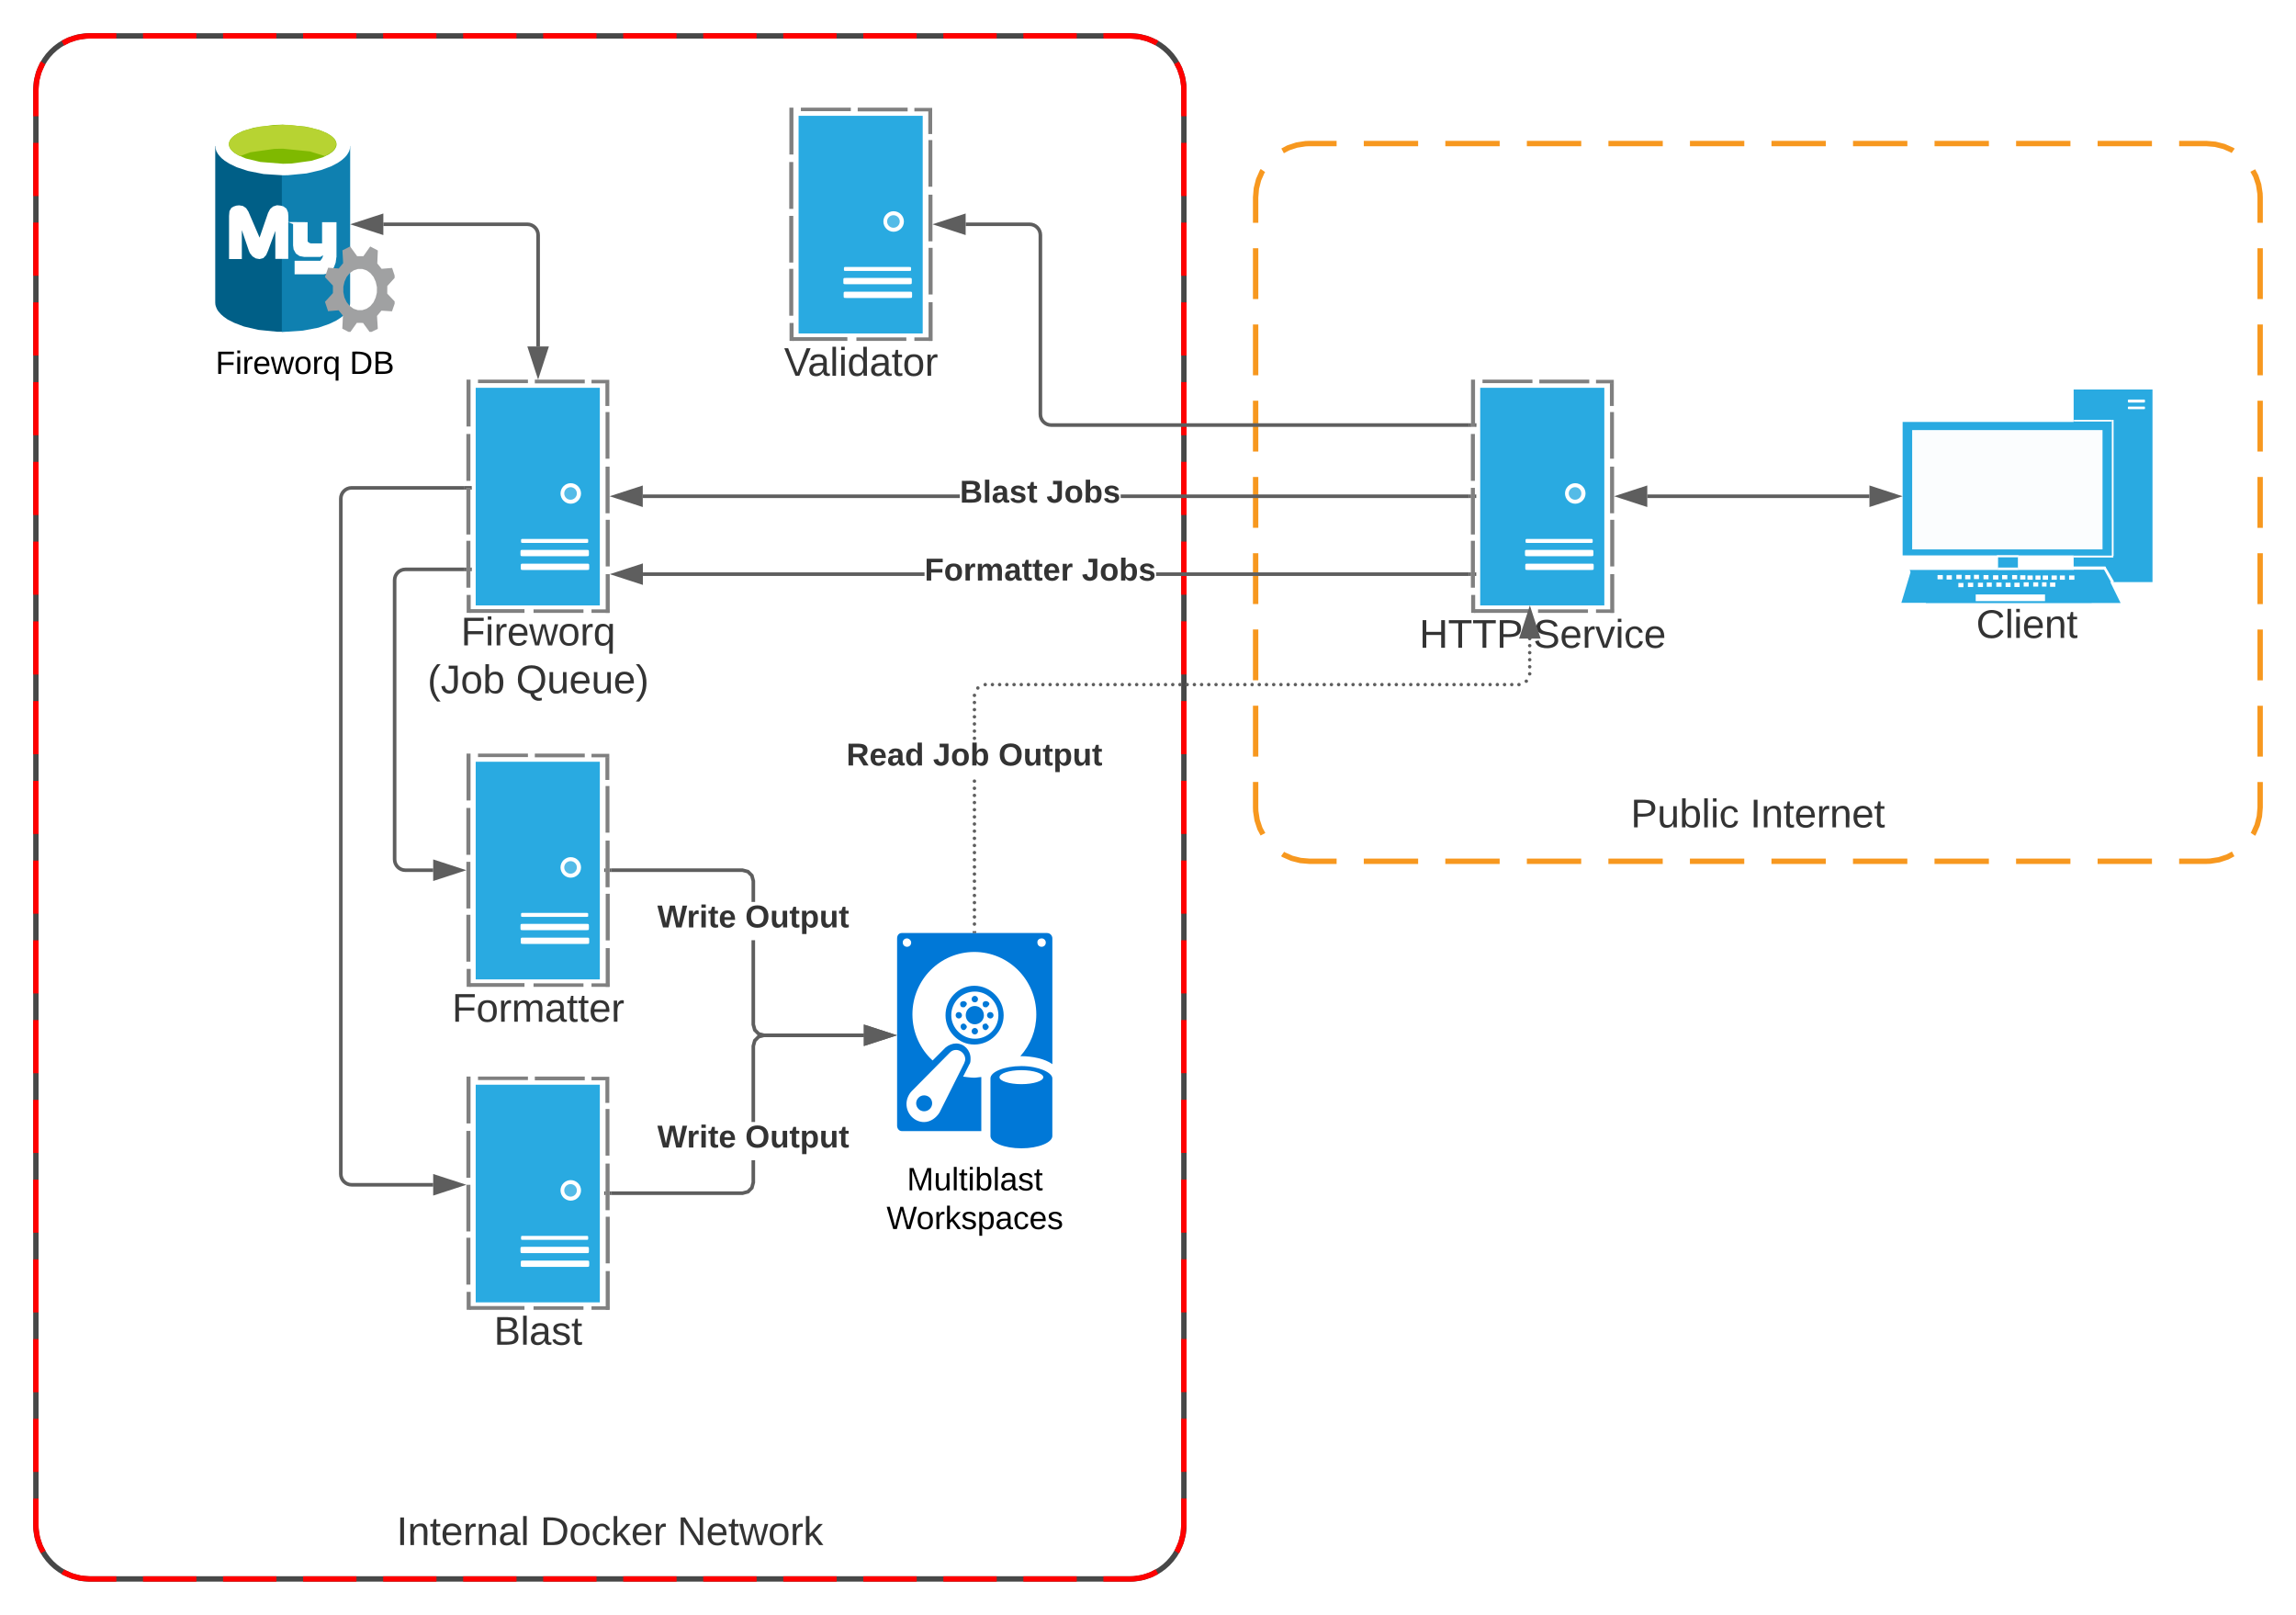<svg xmlns="http://www.w3.org/2000/svg" xmlns:xlink="http://www.w3.org/1999/xlink" xmlns:lucid="lucid" width="1280" height="900"><g transform="translate(0 0)" lucid:page-tab-id="0_0"><path d="M825.2 216.13h69.2v121.3h-69.2v-121.3z" fill="#29aae1"/><path d="M851.6 300.37h35.2c1.12 0 1.12 0 1.12 1.17 0 1.04 0 1.04-1.12 1.04h-35.2c-1.12 0-1.12 0-1.12-1.04 0-1.17 0-1.17 1.12-1.17zM851.68 306.48h35.12c1.52 0 1.52 0 1.52 1.56v.4c0 1.55 0 1.55-1.52 1.55h-35.12c-1.52 0-1.52 0-1.52-1.57v-.4c0-1.55 0-1.55 1.52-1.55zM851.84 314.15h35.12c1.52 0 1.52 0 1.52 1.56v.4c0 1.56 0 1.56-1.52 1.56h-35.12c-1.52 0-1.52 0-1.52-1.56v-.4c0-1.55 0-1.55 1.52-1.55zM883.92 275.02c0 3.12-2.56 5.72-5.76 5.72-3.12 0-5.68-2.6-5.68-5.72 0-3.12 2.56-5.72 5.68-5.72 3.2 0 5.76 2.6 5.76 5.72z" fill="#fff"/><path d="M881.6 275.02c0 1.95-1.6 3.5-3.52 3.5s-3.52-1.55-3.52-3.5 1.6-3.5 3.52-3.5 3.52 1.55 3.52 3.5z" fill="#54bbe7"/><path d="M826.48 211.58h27.84v1.95h-27.84v-1.95zM858.16 211.58H886v2.08h-27.84v-2.08zM889.76 211.7h9.92v1.96h-9.92v-1.95z" fill="gray"/><path d="M897.52 213.53h2.16v12.74h-2.16v-12.74zM897.6 229.65h2.16v26h-2.16v-26zM897.6 260.07h2.24v26h-2.24v-26zM897.68 289.7h2.24v26h-2.24v-26zM897.68 320h2.24v21.58h-2.24V320z" fill="gray"/><path d="M889.76 339.63h9.92v1.95h-9.92v-1.95zM857.44 339.63h27.84v1.95h-27.84v-1.95zM821.84 339.5h30.56v2.08h-30.56v-2.08zM820.08 211.58h2.24v26.13h-2.24V211.6zM820 241.87h2.24V268H820v-26.13zM820 271.9h2.24v26H820v-26zM820 301.4h2.24v26.14H820V301.4z" fill="gray"/><path d="M820.16 331.57h2.24v10h-2.24v-10z" fill="gray"/><use xlink:href="#a" transform="matrix(1,0,0,1,790,341.58) translate(1.235 19.444)"/><use xlink:href="#b" transform="matrix(1,0,0,1,790,341.58) translate(64.815 19.444)"/><path d="M700 110c0-16.57 13.43-30 30-30h500c16.57 0 30 13.43 30 30v340c0 16.57-13.43 30-30 30H730c-16.57 0-30-13.43-30-30z" fill-opacity="0"/><path d="M715.04 84.1l3.17-1.7 4.72-1.56 4.93-.76L730 80h15.15m15.15 0h30.3m15.16 0h30.3m15.15 0h30.32m15.15 0h30.3m15.15 0h30.3m15.16 0h30.3m15.15 0h30.3m15.15 0h30.3m15.16 0h30.3m15.15 0h30.3m15.15 0H1230l5 .42 4.82 1.22 4.54 2 .6.42m10.95 10.98l1.7 3.17 1.56 4.72.76 4.93.08 2.15v14.17m0 14.16v28.34m0 14.16v28.34m0 14.16v28.34m0 14.16v28.34m0 14.16v28.34m0 14.16v28.34m0 14.16v28.34m0 14.16V450l-.42 5-1.22 4.82-2 4.54-.42.6m-10.98 10.95l-3.17 1.7-4.72 1.56-4.93.76-2.15.08h-15.15m-15.15 0h-30.3m-15.16 0h-30.3m-15.15 0h-30.32m-15.15 0h-30.3m-15.15 0h-30.3m-15.16 0h-30.3m-15.15 0h-30.3m-15.15 0h-30.3m-15.16 0h-30.3m-15.15 0h-30.3m-15.15 0H730l-5-.42-4.82-1.22-4.54-2-.6-.42m-10.95-10.98l-1.7-3.17-1.56-4.72-.76-4.93L700 450v-14.17m0-14.16v-28.34m0-14.16v-28.34m0-14.16v-28.34m0-14.16v-28.34m0-14.16v-28.34m0-14.16v-28.34m0-14.16v-28.34m0-14.16V110l.42-5 1.22-4.82 2-4.54.42-.6" stroke="#f7981f" stroke-width="3" fill="none"/><use xlink:href="#c" transform="matrix(1,0,0,1,700,450) translate(209.105 11.111)"/><use xlink:href="#d" transform="matrix(1,0,0,1,700,450) translate(275.648 11.111)"/><path d="M20 50c0-16.57 13.43-30 30-30h580c16.57 0 30 13.43 30 30v800c0 16.57-13.43 30-30 30H50c-16.57 0-30-13.43-30-30z" stroke="#474747" stroke-width="3" fill-opacity="0"/><path d="M20 50c0-16.57 13.43-30 30-30h580c16.57 0 30 13.43 30 30v800c0 16.57-13.43 30-30 30H50c-16.57 0-30-13.43-30-30z" fill="none"/><path d="M35.04 24.1l3.17-1.7 4.72-1.56 4.93-.76L50 20h14.87m14.87 0h29.75m14.86 0h29.74m14.87 0h29.75m14.87 0h29.73m14.88 0h29.75m14.87 0h29.74m14.88 0h29.74m14.87 0h29.74m14.87 0h29.74m14.88 0h29.75m14.87 0h29.74m14.87 0h29.76m14.87 0H630l5 .42 4.82 1.22 4.54 2 .6.42m10.95 10.98l1.7 3.17 1.56 4.72.76 4.93L660 50v14.8m0 14.83v29.63m0 14.8v29.64m0 14.82v29.63m0 14.8v29.64m0 14.8v29.64m0 14.8v29.64m0 14.82v29.63m0 14.8v29.64m0 14.82v29.6m0 14.83v29.63m0 14.8v29.64m0 14.82v29.63m0 14.8v29.64m0 14.8v29.64m0 14.8v29.64m0 14.82v29.63m0 14.8v29.64m0 14.82V850l-.42 5-1.22 4.82-2 4.54-.42.6m-10.98 10.95l-3.17 1.7-4.72 1.56-4.93.76-2.15.08h-14.87m-14.87 0H570.5m-14.86 0H525.9m-14.87 0h-29.75m-14.87 0h-29.73m-14.88 0h-29.75m-14.87 0h-29.74m-14.88 0h-29.74m-14.87 0H258.2m-14.87 0H213.6m-14.88 0h-29.75m-14.87 0h-29.74m-14.87 0H79.73m-14.87 0H50l-5-.42-4.82-1.22-4.54-2-.6-.42m-10.95-10.98l-1.7-3.17-1.56-4.72-.76-4.93L20 850v-14.8m0-14.83v-29.63m0-14.8V746.3m0-14.82v-29.63m0-14.8V657.4m0-14.8v-29.64m0-14.8V568.5m0-14.82v-29.63m0-14.8v-29.64m0-14.82v-29.6m0-14.83v-29.63m0-14.8V346.3m0-14.82v-29.63m0-14.8V257.4m0-14.8v-29.64m0-14.8V168.5m0-14.82v-29.63m0-14.8V79.62m0-14.82V50l.42-5 1.22-4.82 2-4.54.42-.6" stroke="red" stroke-width="3" fill="none"/><use xlink:href="#e" transform="matrix(1,0,0,1,20,850) translate(201.08 11.111)"/><use xlink:href="#f" transform="matrix(1,0,0,1,20,850) translate(281.204 11.111)"/><use xlink:href="#g" transform="matrix(1,0,0,1,20,850) translate(357.623 11.111)"/><path d="M265.2 604.55h69.2v121.3h-69.2v-121.3z" fill="#29aae1"/><path d="M291.6 688.8h35.2c1.12 0 1.12 0 1.12 1.16 0 1.04 0 1.04-1.12 1.04h-35.2c-1.12 0-1.12 0-1.12-1.04 0-1.17 0-1.17 1.12-1.17zM291.68 694.9h35.12c1.52 0 1.52 0 1.52 1.56v.4c0 1.55 0 1.55-1.52 1.55h-35.12c-1.52 0-1.52 0-1.52-1.55v-.4c0-1.55 0-1.55 1.52-1.55zM291.84 702.57h35.12c1.52 0 1.52 0 1.52 1.56v.4c0 1.55 0 1.55-1.52 1.55h-35.12c-1.52 0-1.52 0-1.52-1.56v-.4c0-1.55 0-1.55 1.52-1.55zM323.92 663.44c0 3.12-2.56 5.72-5.76 5.72-3.12 0-5.68-2.6-5.68-5.72 0-3.12 2.56-5.72 5.68-5.72 3.2 0 5.76 2.6 5.76 5.72z" fill="#fff"/><path d="M321.6 663.44c0 1.95-1.6 3.5-3.52 3.5s-3.52-1.55-3.52-3.5 1.6-3.5 3.52-3.5 3.52 1.55 3.52 3.5z" fill="#54bbe7"/><path d="M266.48 600h27.84v1.95h-27.84V600zM298.16 600H326v2.08h-27.84V600zM329.76 600.13h9.92v1.95h-9.92v-1.95z" fill="gray"/><path d="M337.52 601.95h2.16v12.74h-2.16v-12.75zM337.6 618.07h2.16v26h-2.16v-26zM337.6 648.5h2.24v26h-2.24v-26zM337.68 678.13h2.24v26h-2.24v-26zM337.68 708.42h2.24V730h-2.24v-21.58z" fill="gray"/><path d="M329.76 728.05h9.92V730h-9.92v-1.95zM297.44 728.05h27.84V730h-27.84v-1.95zM261.84 727.92h30.56V730h-30.56v-2.08zM260.08 600h2.24v26.13h-2.24V600zM260 630.3h2.24v26.12H260V630.3zM260 660.32h2.24v26H260v-26zM260 689.83h2.24v26.13H260v-26.13z" fill="gray"/><path d="M260.16 720h2.24v10h-2.24v-10z" fill="gray"/><use xlink:href="#h" transform="matrix(1,0,0,1,230,730) translate(45.34 19.444)"/><path d="M265.2 424.55h69.2v121.3h-69.2v-121.3z" fill="#29aae1"/><path d="M291.6 508.8h35.2c1.12 0 1.12 0 1.12 1.16 0 1.04 0 1.04-1.12 1.04h-35.2c-1.12 0-1.12 0-1.12-1.04 0-1.17 0-1.17 1.12-1.17zM291.68 514.9h35.12c1.52 0 1.52 0 1.52 1.56v.4c0 1.55 0 1.55-1.52 1.55h-35.12c-1.52 0-1.52 0-1.52-1.55v-.4c0-1.55 0-1.55 1.52-1.55zM291.84 522.57h35.12c1.52 0 1.52 0 1.52 1.56v.4c0 1.55 0 1.55-1.52 1.55h-35.12c-1.52 0-1.52 0-1.52-1.56v-.4c0-1.55 0-1.55 1.52-1.55zM323.92 483.44c0 3.12-2.56 5.72-5.76 5.72-3.12 0-5.68-2.6-5.68-5.72 0-3.12 2.56-5.72 5.68-5.72 3.2 0 5.76 2.6 5.76 5.72z" fill="#fff"/><path d="M321.6 483.44c0 1.95-1.6 3.5-3.52 3.5s-3.52-1.55-3.52-3.5 1.6-3.5 3.52-3.5 3.52 1.55 3.52 3.5z" fill="#54bbe7"/><path d="M266.48 420h27.84v1.95h-27.84V420zM298.16 420H326v2.08h-27.84V420zM329.76 420.13h9.92v1.95h-9.92v-1.95z" fill="gray"/><path d="M337.52 421.95h2.16v12.74h-2.16v-12.75zM337.6 438.07h2.16v26h-2.16v-26zM337.6 468.5h2.24v26h-2.24v-26zM337.68 498.13h2.24v26h-2.24v-26zM337.68 528.42h2.24V550h-2.24v-21.58z" fill="gray"/><path d="M329.76 548.05h9.92V550h-9.92v-1.95zM297.44 548.05h27.84V550h-27.84v-1.95zM261.84 547.92h30.56V550h-30.56v-2.08zM260.08 420h2.24v26.13h-2.24V420zM260 450.3h2.24v26.12H260V450.3zM260 480.32h2.24v26H260v-26zM260 509.83h2.24v26.13H260v-26.13z" fill="gray"/><path d="M260.16 540h2.24v10h-2.24v-10z" fill="gray"/><use xlink:href="#i" transform="matrix(1,0,0,1,230,550) translate(21.975 19.444)"/><path d="M445.2 64.55h69.2v121.3h-69.2V64.54z" fill="#29aae1"/><path d="M471.6 148.8h35.2c1.12 0 1.12 0 1.12 1.16 0 1.04 0 1.04-1.12 1.04h-35.2c-1.12 0-1.12 0-1.12-1.04 0-1.17 0-1.17 1.12-1.17zM471.68 154.9h35.12c1.52 0 1.52 0 1.52 1.56v.4c0 1.55 0 1.55-1.52 1.55h-35.12c-1.52 0-1.52 0-1.52-1.55v-.4c0-1.55 0-1.55 1.52-1.55zM471.84 162.57h35.12c1.52 0 1.52 0 1.52 1.56v.4c0 1.55 0 1.55-1.52 1.55h-35.12c-1.52 0-1.52 0-1.52-1.56v-.4c0-1.55 0-1.55 1.52-1.55zM503.92 123.44c0 3.12-2.56 5.72-5.76 5.72-3.12 0-5.68-2.6-5.68-5.72 0-3.12 2.56-5.72 5.68-5.72 3.2 0 5.76 2.6 5.76 5.72z" fill="#fff"/><path d="M501.6 123.44c0 1.95-1.6 3.5-3.52 3.5s-3.52-1.55-3.52-3.5 1.6-3.5 3.52-3.5 3.52 1.55 3.52 3.5z" fill="#54bbe7"/><path d="M446.48 60h27.84v1.95h-27.84V60zM478.16 60H506v2.08h-27.84V60zM509.76 60.13h9.92v1.95h-9.92v-1.95z" fill="gray"/><path d="M517.52 61.95h2.16V74.7h-2.16V61.94zM517.6 78.07h2.16v26h-2.16v-26zM517.6 108.5h2.24v26h-2.24v-26zM517.68 138.13h2.24v26h-2.24v-26zM517.68 168.42h2.24V190h-2.24v-21.58z" fill="gray"/><path d="M509.76 188.05h9.92V190h-9.92v-1.95zM477.44 188.05h27.84V190h-27.84v-1.95zM441.84 187.92h30.56V190h-30.56v-2.08zM440.08 60h2.24v26.13h-2.24V60zM440 90.3h2.24v26.12H440V90.3zM440 120.32h2.24v26H440v-26zM440 149.83h2.24v26.13H440v-26.13z" fill="gray"/><path d="M440.16 180h2.24v10h-2.24v-10z" fill="gray"/><use xlink:href="#j" transform="matrix(1,0,0,1,410,190) translate(27.099 19.444)"/><path d="M157.47 184.9h-2.8l-10.58-1.04-8.06-1.87-5.47-2.08-3.53-1.76-2.32-1.65-1.54-1.34-1-1.14-.76-.93-.52-.94-.34-.83-.26-.72-.2-.72-.06-.72-.04-.62V81.37h37.47z" stroke="#000" stroke-opacity="0" fill="#005f87"/><path d="M195.2 168.63v.2l-.03.63-.12.72-.2.73-.3.73-.37.83-.57.93-.8 1.03-1.14 1.24-1.67 1.35-2.56 1.66-3.9 1.86-6 2.08-8.7 1.65-11.12.73h-.6V81.37h38.1z" stroke="#000" stroke-opacity="0" fill="#0f80b0"/><path d="M168.13 65.7l8.8 1.72 6.24 2.07 4.14 1.98 2.64 1.67 1.73 1.44 1.2 1.17.76 1.02.6.87.37.82.23.7.23.67.07.65.08.62v.89l-.14.65-.15.7-.22.74-.38.8-.52.87-.68.98-1.05 1.14-1.58 1.38-2.33 1.6-3.6 1.87-5.58 2.06-8.12 1.87-10.38 1-2.7.05-10.84-.7-8.72-1.73-6.24-2.06-4.06-1.96-2.64-1.67-1.73-1.4-1.12-1.2-.82-1-.53-.92-.45-.78-.22-.75-.23-.7-.07-.65-.08-.62v-.88l.15-.66.15-.68.23-.76.37-.78.53-.9.68-.97 1.06-1.15 1.58-1.37 2.33-1.6 3.6-1.87 5.57-2.07 8.13-1.85 10.38-1.02 2.7-.03z" stroke="#000" stroke-opacity="0" fill="#fff"/><path d="M169.96 70.5l8.1 1.96 4.26 1.8 2.23 1.36 1.2 1.04.78.83.42.66.3.6.18.5.12.47.06.46V80.87l-.1.48-.13.5-.3.57-.36.65-.6.76-1 .96-1.8 1.24-3.32 1.63-6.42 1.96-11.04 1.52-4.8.13-12.6-1-8.04-1.93-4.2-1.77-2.22-1.35-1.2-1.04-.72-.82-.48-.7-.3-.58-.18-.52-.12-.48-.06-.48v-.69l.12-.5.18-.53.24-.56.36-.66.66-.78.96-.96 1.8-1.22 3.24-1.6 6.36-1.94 11.04-1.5 4.92-.16z" stroke="#000" stroke-opacity="0" fill="#7fb900"/><path d="M162.36 69.66l11 1.5 6.4 1.98 3.36 1.62 1.8 1.26 1 .96.6.76.37.63.3.58.1.5.13.5v.45l-.3 1.5-1.14 1.8-2.04 1.7-2.82 1.57-8.37-2.58-15.2-1.53-4.72.13-13.16 1.86-5.82 2.1-2.2-1.15-2.22-1.67-1.38-1.85-.48-1.88v-.18l.06-.47.12-.47.18-.52.3-.6.42-.68.72-.82 1.25-1.05 2.22-1.36 4.24-1.78 7.97-1.96 12.5-.98z" stroke="#000" stroke-opacity="0" fill="#b7d332"/><path d="M156.4 114.6l1.5.38 1.8 1.3.88 2.1.18 2.22v3.15l10.73.08v10.76l.83.73.96.34h6.28v-11.84h8.03v19.5h-.05l-.42 3.07-1.02 2.7-1.6 2.1-2.1 1.3-2.04.4h-16.12v-7.54h14.32l1.14-1.6.48-1.5-1.62.95h-8.93l-2.64-.5-2.04-1.4-1.26-2.28-.3-2.27V124.9l-2.7-1.07v20.46h-7.2v-15.63l-4 10.96-1.14 2.58-1.56 1.66-2.1.54-2.1-.38-1.85-1.16-1.44-1.8-.6-1.43-3.88-11.38v16.15h-7.13v-24.03l.23-2.7 1.08-1.84 1.27-.73 1.5-.5 1.55-.16 2.1.35 1.8 1.22 1.26 1.92.3.7 5.93 13.8 4.74-13.8 1.14-2.12 1.62-1.42 2.03-.66h.66z" stroke="#000" stroke-opacity="0" fill="#fff"/><path d="M210.64 139.6l-.3 7.22 2.4 3 5.16-.43.7-.05 1.4 4.23v1.33l-4.08 4.5-.04 4.23 3.93 4.14.2.2v1.32l-1.48 4.23-5.9-.38-2.45 2.95.4 6.33.03.86-3.5 1.7h-1.08l-3.65-5-3.42-.05-3.42 4.8-.16.25h-1.05l-3.5-1.8.36-7.24-2.4-3-5.2.42-.68.1-1.74-5.24 4.43-4.85v-4.2l-3.94-4.2-.5-.56 1.78-5.2 5.9.44 2.46-3-.35-6.33-.04-.8 4.28-2.15 3.92 5.42h3.46l3.38-4.8.46-.62zm-11.1 10.32l-2.34.76-2.14 1.47-1.75 2.1-1.23 2.66-.66 2.82-.03 3.05.62 3 1.24 2.62 1.75 2.13 2.08 1.52.12.05 2.33.76h2.4l2.38-.76 2.14-1.48 1.75-2.1 1.23-2.66.67-2.76.03-3.04-.66-3-1.2-2.67-1.75-2.15-2.1-1.52-.15-.05-2.33-.76z" stroke="#000" stroke-opacity="0" fill="#a0a1a2"/><use xlink:href="#k" transform="matrix(1,0,0,1,90,194) translate(30.15 14.4)"/><use xlink:href="#l" transform="matrix(1,0,0,1,90,194) translate(104.9 14.4)"/><path d="M300 193.08V131c0-3.3-2.7-6-6-6h-80.3" stroke="#5e5e5e" stroke-width="2" fill="none"/><path d="M300 208.34l-4.64-14.26h9.28zM198.44 125l14.27-4.64v9.28z" stroke="#5e5e5e" stroke-width="2" fill="#5e5e5e"/><path d="M265.2 216.13h69.2v121.3h-69.2v-121.3z" fill="#29aae1"/><path d="M291.6 300.37h35.2c1.12 0 1.12 0 1.12 1.17 0 1.04 0 1.04-1.12 1.04h-35.2c-1.12 0-1.12 0-1.12-1.04 0-1.17 0-1.17 1.12-1.17zM291.68 306.48h35.12c1.52 0 1.52 0 1.52 1.56v.4c0 1.55 0 1.55-1.52 1.55h-35.12c-1.52 0-1.52 0-1.52-1.57v-.4c0-1.55 0-1.55 1.52-1.55zM291.84 314.15h35.12c1.52 0 1.52 0 1.52 1.56v.4c0 1.56 0 1.56-1.52 1.56h-35.12c-1.52 0-1.52 0-1.52-1.56v-.4c0-1.55 0-1.55 1.52-1.55zM323.92 275.02c0 3.12-2.56 5.72-5.76 5.72-3.12 0-5.68-2.6-5.68-5.72 0-3.12 2.56-5.72 5.68-5.72 3.2 0 5.76 2.6 5.76 5.72z" fill="#fff"/><path d="M321.6 275.02c0 1.95-1.6 3.5-3.52 3.5s-3.52-1.55-3.52-3.5 1.6-3.5 3.52-3.5 3.52 1.55 3.52 3.5z" fill="#54bbe7"/><path d="M266.48 211.58h27.84v1.95h-27.84v-1.95zM298.16 211.58H326v2.08h-27.84v-2.08zM329.76 211.7h9.92v1.96h-9.92v-1.95z" fill="gray"/><path d="M337.52 213.53h2.16v12.74h-2.16v-12.74zM337.6 229.65h2.16v26h-2.16v-26zM337.6 260.07h2.24v26h-2.24v-26zM337.68 289.7h2.24v26h-2.24v-26zM337.68 320h2.24v21.58h-2.24V320z" fill="gray"/><path d="M329.76 339.63h9.92v1.95h-9.92v-1.95zM297.44 339.63h27.84v1.95h-27.84v-1.95zM261.84 339.5h30.56v2.08h-30.56v-2.08zM260.08 211.58h2.24v26.13h-2.24V211.6zM260 241.87h2.24V268H260v-26.13zM260 271.9h2.24v26H260v-26zM260 301.4h2.24v26.14H260V301.4z" fill="gray"/><path d="M260.16 331.57h2.24v10h-2.24v-10z" fill="gray"/><use xlink:href="#m" transform="matrix(1,0,0,1,230,341.58) translate(26.944 18.111)"/><use xlink:href="#n" transform="matrix(1,0,0,1,230,341.58) translate(8.333 44.778)"/><use xlink:href="#o" transform="matrix(1,0,0,1,230,341.58) translate(57.654 44.778)"/><path d="M535.08 277.58H358.34v-2h176.74zm283.92 0H624.76v-2H819z" fill="#5e5e5e"/><path d="M823 277.58h-.76v-2h.76zm-3 0h-1.03v-2H820zM357.34 281.22l-14.26-4.64 14.26-4.64z" fill="#5e5e5e"/><path d="M358.34 282.6l-18.5-6.02 18.5-6zm-12.03-6.02l10.04 3.26v-6.52z" fill="#5e5e5e"/><use xlink:href="#p" transform="matrix(1,0,0,1,535.08,265.913) translate(0 14.222)"/><use xlink:href="#q" transform="matrix(1,0,0,1,535.08,265.913) translate(48.296 14.222)"/><path d="M515.42 321h-157v-2h157zM819 321H644.5v-2H819z" fill="#5e5e5e"/><path d="M823 321h-.76v-2h.76zm-3 0h-1.03v-2H820zM357.42 324.64L343.16 320l14.26-4.64z" fill="#5e5e5e"/><path d="M358.42 326l-18.5-6 18.5-6zm-12.03-6l10.02 3.26v-6.52z" fill="#5e5e5e"/><use xlink:href="#r" transform="matrix(1,0,0,1,515.417,309.333) translate(0 14.222)"/><use xlink:href="#q" transform="matrix(1,0,0,1,515.417,309.333) translate(87.704 14.222)"/><path d="M259 271.9h-63c-3.3 0-6 2.7-6 6v376.42c0 3.3 2.7 6 6 6h45.5" stroke="#5e5e5e" stroke-width="2" fill="none"/><path d="M263 272.9h-.76v-1H260v1h-1.03v-2H263z" fill="#5e5e5e"/><path d="M256.76 660.32l-14.26 4.64v-9.28z" stroke="#5e5e5e" stroke-width="2" fill="#5e5e5e"/><path d="M259 317.33h-33c-3.3 0-6 2.7-6 6V479c0 3.3 2.7 6 6 6h15.5" stroke="#5e5e5e" stroke-width="2" fill="none"/><path d="M260 318.33h-1.03v-2H260zm3 0h-.76v-2h.76z" fill="#5e5e5e"/><path d="M256.76 485l-14.26 4.64v-9.28z" stroke="#5e5e5e" stroke-width="2" fill="#5e5e5e"/><path d="M819.08 236.9H586c-3.3 0-6-2.67-6-6V131c0-3.3-2.7-6-6-6h-35.66" stroke="#5e5e5e" stroke-width="2" fill="none"/><path d="M823.08 237.9h-4.03v-2h1.03v1.8h2.24v-1.8h.76z" fill="#5e5e5e"/><path d="M523.08 125l14.26-4.64v9.28z" stroke="#5e5e5e" stroke-width="2" fill="#5e5e5e"/><path d="M548.53 565.84c0 2.76-2.26 5.04-5.1 5.04-2.8 0-5.04-2.28-5.04-5.04 0-2.88 2.24-5.16 5.02-5.16 2.85 0 5.1 2.28 5.1 5.16zM545.23 574.72c0 1.08-.77 1.8-1.8 1.8-.97 0-1.75-.72-1.75-1.8 0-.96.78-1.8 1.74-1.8 1.04 0 1.8.84 1.8 1.8zM536.3 565.84c0 .96-.77 1.8-1.8 1.8-.96 0-1.74-.84-1.74-1.8 0-1.08.78-1.8 1.73-1.8 1.03 0 1.8.84 1.8 1.8zM536.05 570.88c-.7.6-.7 1.8 0 2.64.26.36.87.6 1.13.6.6 0 .86-.24 1.2-.6.27-.24.62-.84.62-1.2 0-.6-.35-.84-.6-1.2-.62-.84-1.74-.84-2.35-.24zM537.26 561.4c.6 0 .87-.36 1.13-.72.34-.24.6-.84.6-1.08 0-.72-.26-.96-.6-1.2-.62-.6-1.74-.6-2.6 0-.7.6-.7 1.8 0 2.64.5.36.86.36 1.46.36zM519.67 614.92c0 2.4-2 4.44-4.5 4.44-2.43 0-4.42-2.04-4.42-4.44 0-2.4 2-4.44 4.4-4.44 2.53 0 4.52 1.92 4.52 4.44zM549.74 561.4c.6 0 .87-.36 1.13-.72.34-.24.7-.84.7-1.08 0-.72-.36-.96-.7-1.2-.6-.6-1.74-.6-2.6 0-.6.6-.6 1.8 0 2.64.52.36.86.36 1.47.36zM545.23 556.84c0 1.08-.77 1.8-1.8 1.8-.97 0-1.75-.72-1.75-1.8 0-.96.78-1.8 1.74-1.8 1.04 0 1.8.84 1.8 1.8z" stroke="#000" stroke-opacity="0" fill="#0078d7"/><path d="M547.05 600.28c-1.2 0-2.68.36-3.9.36-2.07 0-4.15-.36-6.23-.6l3.2-6.24c0-.36 0-.36.35-.6.6-.96.6-2.16.6-3.36 0-4.44-3.55-8.28-8.05-8.28-2.08 0-4.16.84-5.9 2.28l-7.2 7.2c-6.83-6.24-11.25-15.48-11.25-25.68 0-19.32 15.42-34.8 34.5-34.8 19.05 0 34.56 15.48 34.56 34.8 0 9-3.3 17.04-8.92 23.28h.27c6.58 0 13.43 1.44 17.6 4.44V523c0-1.56-1.23-3-2.96-3h-81c-1.5 0-2.6 1.2-2.6 3v104.4c0 1.56 1.1 3 2.6 3h44.35v-29.52-.6zM580.68 523c1.47 0 2.34 1.2 2.34 2.28 0 1.56-1.13 2.4-2.34 2.4-1.48 0-2.34-1.2-2.34-2.4-.1-1.44 1.12-2.28 2.34-2.28zm-77.4 2.28c0-1.44 1.14-2.28 2.35-2.28 1.22 0 2.34 1.2 2.34 2.28 0 1.56-1.12 2.4-2.34 2.4-1.12 0-2.34-.84-2.34-2.4zm20.55 94.68c-1.82 3-5.1 5.4-8.67 5.4-5.37 0-9.8-4.56-9.8-10.08 0-2.76 1.23-5.4 2.96-7.2l21.14-21.36c.87-.96 2.08-1.56 3.56-1.56 2.68 0 5.1 2.4 5.1 5.16 0 .84-.34 1.44-.6 2.28l-13.7 27.36z" stroke="#000" stroke-opacity="0" fill="#0078d7"/><path d="M548.18 570.88c-.6.6-.6 1.8 0 2.64.35.36.87.6 1.2.6.62 0 .88-.24 1.14-.6.35-.24.7-.84.7-1.2 0-.6-.35-.84-.7-1.2-.26-.84-1.4-.84-2.34-.24z" stroke="#000" stroke-opacity="0" fill="#0078d7"/><path d="M543.16 549.4c-8.93 0-16.04 7.44-16.04 16.44 0 8.88 7.1 16.32 16.04 16.32 9 0 16.37-7.44 16.37-16.32 0-9-7.45-16.44-16.37-16.44zm.34 29.52c-7.1 0-13.17-6-13.17-13.08 0-7.2 5.72-13.2 13.17-13.2 7.1 0 13.1 6 13.1 13.2 0 7.44-6 13.08-13.1 13.08z" stroke="#000" stroke-opacity="0" fill="#0078d7"/><path d="M553.9 565.84c0 .96-.78 1.8-1.82 1.8-.95 0-1.82-.84-1.82-1.8 0-1.08.87-1.8 1.82-1.8 1.04 0 1.82.84 1.82 1.8zM569.4 594.16c-9.52 0-17.23 3.24-17.23 6.84v32.16c0 3.6 7.7 6.84 17.24 6.84s17.26-3.24 17.26-6.84V601c0-3.24-7.72-6.84-17.25-6.84zm0 10.08c-6.83 0-12.2-1.8-12.2-3.84 0-2.16 5.37-3.96 12.2-3.96 6.86 0 12.23 1.8 12.23 3.96 0 2.04-5.37 3.84-12.22 3.84z" stroke="#000" stroke-opacity="0" fill="#0078d7"/><use xlink:href="#s" transform="matrix(1,0,0,1,470,649) translate(35.6 14.4)"/><use xlink:href="#t" transform="matrix(1,0,0,1,470,649) translate(24.225 36)"/><path d="M420.96 570.87l.72 2.64 1.77 1.8 2.65.7h55.48v2h-55.75l-3.4-.92-2.54-2.53-.94-3.42V524h2zm-3.45-85.95l2.54 2.53.92 3.42v11.8h-2v-11.54l-.7-2.64-1.8-1.8-2.63-.7h-73v-2h73.27z" fill="#5e5e5e"/><path d="M340.87 486h-1.03v-2h1.03zm-3.27 0h-.76v-2h.76zM496.85 577l-14.27 4.64v-9.28z" fill="#5e5e5e"/><path d="M500.1 577l-18.52 6v-12zm-16.52 3.26L493.6 577l-10.02-3.26z" fill="#5e5e5e"/><use xlink:href="#u" transform="matrix(1,0,0,1,366.482,502.667) translate(0 14.222)"/><use xlink:href="#v" transform="matrix(1,0,0,1,366.482,502.667) translate(48.938 14.222)"/><path d="M420.96 659.13l-.92 3.42-2.53 2.53-3.4.92h-73.26v-2h73l2.63-.7 1.78-1.8.7-2.63v-12.2h2zM481.58 578H426.1l-2.65.7-1.77 1.8-.72 2.63v42.2h-2v-42.46l.93-3.42 2.52-2.53 3.4-.92h55.76z" fill="#5e5e5e"/><path d="M340.87 666h-1.03v-2h1.03zm-3.27 0h-.76v-2h.76zM496.85 577l-14.27 4.64v-9.28z" fill="#5e5e5e"/><path d="M500.1 577l-18.52 6v-12zm-16.52 3.26L493.6 577l-10.02-3.26z" fill="#5e5e5e"/><use xlink:href="#u" transform="matrix(1,0,0,1,366.482,625.333) translate(0 14.222)"/><use xlink:href="#v" transform="matrix(1,0,0,1,366.482,625.333) translate(48.938 14.222)"/><path d="M543.95 514.3l.3.72-.3.7-.7.3-.72-.3-.3-.7.3-.7.7-.3zm0-3.97l.3.7-.3.7-.7.3-.72-.3-.3-.7.3-.7.7-.3zm0-3.98l.3.7-.3.7-.7.3-.72-.3-.3-.7.3-.7.7-.3zm0-4l.3.72-.3.7-.7.3-.72-.3-.3-.7.3-.7.7-.3zm0-3.97l.3.7-.3.7-.7.3-.72-.3-.3-.7.3-.7.7-.3zm0-3.98l.3.7-.3.7-.7.3-.72-.3-.3-.7.3-.7.7-.3zm0-3.98l.3.7-.3.7-.7.3-.72-.3-.3-.7.3-.7.7-.3zm0-4l.3.72-.3.7-.7.3-.72-.3-.3-.7.3-.7.7-.3zm0-3.97l.3.7-.3.72-.7.3-.72-.3-.3-.7.3-.72.7-.3zm0-3.98l.3.7-.3.7-.7.3-.72-.3-.3-.7.3-.7.7-.3zm0-3.98l.3.7-.3.7-.7.3-.72-.3-.3-.7.3-.7.7-.3zm0-4l.3.7-.3.72-.7.3-.72-.3-.3-.7.3-.72.7-.3zm0-3.98l.3.7-.3.72-.7.3-.72-.3-.3-.7.3-.72.7-.3zm0-3.98l.3.7-.3.7-.7.3-.72-.3-.3-.7.3-.7.7-.3zm0-3.98l.3.7-.3.7-.7.3-.72-.3-.3-.7.3-.7.7-.3zm0-4l.3.72-.3.7-.7.3-.72-.3-.3-.7.3-.7.7-.3zm0-3.97l.3.7-.3.7-.7.3-.72-.3-.3-.7.3-.7.7-.3zm0-4l.3.72-.3.7-.7.3-.72-.3-.3-.7.3-.7.7-.3zm0-3.97l.3.7-.3.7-.7.3-.72-.3-.3-.7.3-.7.7-.3zm0-4l.3.72-.3.7-.7.3-.72-.3-.3-.7.3-.7.7-.3zm0-3.97l.3.7-.3.72-.7.3-.72-.3-.3-.7.3-.72.7-.3zm0-23.9l.3.7-.3.72-.57.24h-.27l-.57-.24-.3-.7.3-.7.7-.3zm0-3.97l.3.7-.3.7-.7.3-.72-.3-.3-.7.3-.7.7-.3zm0-4l.3.7-.3.72-.7.3-.72-.3-.3-.7.3-.72.7-.3zm0-3.98l.3.7-.3.7-.7.3-.72-.3-.3-.7.3-.7.7-.3zm0-3.98l.3.7-.3.7-.7.3-.72-.3-.3-.7.3-.7.7-.3zm0-3.98l.3.7-.3.7-.7.3-.72-.3-.3-.7.3-.7.7-.3zm0-4l.3.72-.3.7-.7.3-.72-.3-.3-.7.3-.7.7-.3zm1.9-4.1l.3.72-.3.7-.7.3-.72-.3-.3-.7.3-.7.7-.3zm4.1-1.9l.3.72-.3.7-.7.3-.72-.3-.3-.7.3-.7.7-.3zm4.02 0l.3.72-.3.7-.7.3-.7-.3-.3-.7.3-.7.7-.3zm4.02 0l.3.72-.3.7-.7.3-.72-.3-.3-.7.3-.7.7-.3zm4.02 0l.3.72-.3.7-.7.3-.72-.3-.3-.7.3-.7.7-.3zm4.02 0l.3.72-.3.7-.7.3-.72-.3-.3-.7.3-.7.7-.3zm4.02 0l.3.72-.3.7-.7.3-.7-.3-.3-.7.3-.7.7-.3zm4.02 0l.3.72-.3.7-.7.3-.7-.3-.3-.7.3-.7.7-.3zm4.02 0l.3.72-.3.7-.7.3-.7-.3-.3-.7.3-.7.7-.3zm4.03 0l.3.72-.3.7-.7.3-.72-.3-.28-.7.3-.7.7-.3zm4.02 0l.3.72-.3.7-.7.3-.72-.3-.3-.7.3-.7.7-.3zm4.02 0l.3.72-.3.7-.7.3-.7-.3-.3-.7.3-.7.7-.3zm4.02 0l.3.72-.3.7-.7.3-.72-.3-.3-.7.3-.7.7-.3zm4.02 0l.3.72-.3.7-.7.3-.72-.3-.3-.7.3-.7.7-.3zm4.02 0l.3.72-.3.7-.7.3-.72-.3-.3-.7.3-.7.7-.3zm4.02 0l.3.72-.3.7-.7.3-.7-.3-.3-.7.3-.7.7-.3zm4.02 0l.3.72-.3.7-.7.3-.7-.3-.3-.7.3-.7.7-.3zm4.02 0l.3.72-.3.7-.7.3-.7-.3-.3-.7.3-.7.7-.3zm4.03 0l.3.72-.3.7-.7.3-.72-.3-.28-.7.3-.7.7-.3zm4.02 0l.3.72-.3.7-.7.3-.72-.3-.3-.7.3-.7.7-.3zm4.02 0l.3.72-.3.7-.7.3-.7-.3-.3-.7.3-.7.7-.3zm4.02 0l.3.72-.3.7-.7.3-.72-.3-.3-.7.3-.7.7-.3zm4.02 0l.3.72-.3.7-.7.3-.72-.3-.3-.7.3-.7.7-.3zm4.02 0l.3.72-.3.7-.7.3-.72-.3-.3-.7.3-.7.7-.3zm4.02 0l.3.72-.3.7-.7.3-.7-.3-.3-.7.3-.7.7-.3zm4.02 0l.3.72-.3.7-.7.3-.7-.3-.3-.7.3-.7.7-.3zm4.02 0l.3.72-.3.7-.7.3-.7-.3-.3-.7.3-.7.7-.3zm4.03 0l.3.72-.3.7-.7.3-.72-.3-.28-.7.3-.7.7-.3zm4.02 0l.3.72-.3.7-.7.3-.72-.3-.3-.7.3-.7.7-.3zm4.02 0l.3.72-.3.7-.7.3-.7-.3-.3-.7.3-.7.7-.3zm4.02 0l.3.72-.3.7-.7.3-.72-.3-.3-.7.3-.7.7-.3zm4.02 0l.3.72-.3.7-.7.3-.72-.3-.3-.7.3-.7.7-.3zm4.02 0l.3.72-.3.7-.7.3-.72-.3-.3-.7.3-.7.7-.3zm4.02 0l.3.72-.3.7-.7.3-.7-.3-.3-.7.3-.7.7-.3zm4.02 0l.3.72-.3.7-.7.3-.7-.3-.3-.7.3-.7.7-.3zm4.02 0l.3.72-.3.7-.7.3-.7-.3-.3-.7.3-.7.7-.3zm4.03 0l.3.72-.3.7-.7.3-.72-.3-.28-.7.3-.7.7-.3zm4.02 0l.3.72-.3.7-.7.3-.72-.3-.3-.7.3-.7.7-.3zm4.02 0l.3.72-.3.7-.7.3-.7-.3-.3-.7.3-.7.7-.3zm4.02 0l.3.72-.3.7-.7.3-.72-.3-.3-.7.3-.7.7-.3zm4.02 0l.3.72-.3.7-.7.3-.72-.3-.3-.7.3-.7.7-.3zm4.02 0l.3.72-.3.7-.7.3-.72-.3-.3-.7.3-.7.7-.3zm4.02 0l.3.72-.3.7-.7.3-.7-.3-.3-.7.3-.7.7-.3zm4.02 0l.3.72-.3.7-.7.3-.7-.3-.3-.7.3-.7.7-.3zm4.02 0l.3.72-.3.7-.7.3-.7-.3-.3-.7.3-.7.7-.3zm4.03 0l.3.72-.3.7-.7.3-.72-.3-.28-.7.3-.7.7-.3zm4.02 0l.3.72-.3.7-.7.3-.72-.3-.3-.7.3-.7.7-.3zm4.02 0l.3.72-.3.7-.7.3-.7-.3-.3-.7.3-.7.7-.3zm4.02 0l.3.72-.3.7-.7.3-.72-.3-.3-.7.3-.7.7-.3zm4.02 0l.3.72-.3.7-.7.3-.72-.3-.3-.7.3-.7.7-.3zm4.02 0l.3.72-.3.7-.7.3-.72-.3-.3-.7.3-.7.7-.3zm4.02 0l.3.72-.3.7-.7.3-.7-.3-.3-.7.3-.7.7-.3zm4.02 0l.3.72-.3.7-.7.3-.7-.3-.3-.7.3-.7.7-.3zm4.02 0l.3.72-.3.7-.7.3-.7-.3-.3-.7.3-.7.7-.3zm4.03 0l.3.72-.3.7-.7.3-.72-.3-.28-.7.3-.7.7-.3zm4.02 0l.3.72-.3.7-.7.3-.72-.3-.3-.7.3-.7.7-.3zm4.02 0l.3.72-.3.7-.7.3-.7-.3-.3-.7.3-.7.7-.3zm4.02 0l.3.72-.3.7-.7.3-.72-.3-.3-.7.3-.7.7-.3zm4.02 0l.3.72-.3.7-.7.3-.72-.3-.3-.7.3-.7.7-.3zm4.02 0l.3.72-.3.7-.7.3-.72-.3-.3-.7.3-.7.7-.3zm4.02 0l.3.72-.3.7-.7.3-.7-.3-.3-.7.3-.7.7-.3zm4.02 0l.3.72-.3.7-.7.3-.7-.3-.3-.7.3-.7.7-.3zm4.02 0l.3.72-.3.7-.7.3-.7-.3-.3-.7.3-.7.7-.3zm4.03 0l.3.72-.3.7-.7.3-.72-.3-.28-.7.3-.7.7-.3zm4.02 0l.3.72-.3.7-.7.3-.72-.3-.3-.7.3-.7.7-.3zm4.02 0l.3.72-.3.7-.7.3-.7-.3-.3-.7.3-.7.7-.3zm4.02 0l.3.72-.3.7-.7.3-.72-.3-.3-.7.3-.7.7-.3zm4.02 0l.3.72-.3.7-.7.3-.72-.3-.3-.7.3-.7.7-.3zm4.02 0l.3.72-.3.7-.7.3-.72-.3-.3-.7.3-.7.7-.3zm4.02 0l.3.72-.3.7-.7.3-.7-.3-.3-.7.3-.7.7-.3zm4.02 0l.3.72-.3.7-.7.3-.7-.3-.3-.7.3-.7.7-.3zm4.02 0l.3.72-.3.7-.7.3-.7-.3-.3-.7.3-.7.7-.3zm4.03 0l.3.72-.3.7-.7.3-.72-.3-.28-.7.3-.7.7-.3zm4.02 0l.3.72-.3.7-.7.3-.72-.3-.3-.7.3-.7.7-.3zm4.02 0l.3.72-.3.7-.7.3-.7-.3-.3-.7.3-.7.7-.3zm4.02 0l.3.72-.3.7-.7.3-.72-.3-.3-.7.3-.7.7-.3zm4.1-1.88l.3.7-.3.7-.7.3-.72-.3-.3-.7.3-.7.7-.3zm1.9-4.1l.3.7-.3.7-.7.3-.72-.3-.3-.7.3-.7.7-.3zm0-3.94l.3.7-.3.72-.7.3-.72-.3-.3-.7.3-.72.7-.3zm0-3.93l.3.72-.3.7-.7.3-.72-.3-.3-.7.3-.7.7-.3zm0-3.92l.3.7-.3.7-.7.3-.72-.3-.3-.7.3-.7.7-.3zm0-3.93l.3.7-.3.7-.7.3-.72-.3-.3-.7.3-.7.7-.3zm0-3.94l.3.72-.3.7-.7.3-.72-.3-.3-.7.3-.7.7-.3z" fill="#5e5e5e"/><path d="M857.52 354.92h-9.27l4.64-14.26z" fill="#5e5e5e"/><path d="M858.9 355.92h-12.03l6.02-18.5zm-9.27-2h6.52l-3.26-10.03zM544.24 520h-2v-1.03h2z" fill="#5e5e5e"/><use xlink:href="#w" transform="matrix(1,0,0,1,471.859,412.418) translate(0 14.222)"/><use xlink:href="#x" transform="matrix(1,0,0,1,471.859,412.418) translate(48.296 14.222)"/><use xlink:href="#y" transform="matrix(1,0,0,1,471.859,412.418) translate(84.741 14.222)"/><path d="M1113.9 309.42h11.06v8.2h-11.06v-8.2zM1156.04 217.08H1200v107.34h-43.96V217.08z" fill="#29aae1"/><path d="M1060.7 235.17h116.34v74.37H1060.7v-74.37z" fill="#29aae1"/><path d="M1066.02 239.7h106.12v66.5h-106.12v-66.5z" fill="#fff" fill-opacity=".98"/><path d="M1065.32 318.23h105.98l-5.18 17.73H1060l5.32-17.73z" fill="#29aae1"/><path d="M1064.62 317.63h108.5l9.1 18.45h-108.5l-9.1-18.44z" fill="#29aae1"/><path d="M1101.44 331.32h38.64v3.7h-38.64v-3.7zM1080.16 320.5h2.94v2.37h-2.94v-2.38zM1085.2 320.6h2.94v2.4h-2.94v-2.4zM1091.78 324.9h2.8v2.37h-2.8v-2.38zM1090.66 320.37h2.94v2.38h-2.94v-2.38zM1095.56 320.5h2.94v2.37h-2.94v-2.38zM1100.46 320.37h2.8v2.38h-2.8v-2.38zM1130.28 320.73h2.94v2.38h-2.94v-2.37zM1134.76 320.73h2.8v2.38h-2.8v-2.37zM1138.82 320.73h2.94v2.38h-2.94v-2.37zM1143.72 320.73h2.94v2.38h-2.94v-2.37zM1148.34 320.73h2.8v2.38h-2.8v-2.37zM1142.88 324.66h2.94v2.38h-2.94v-2.38zM1153.52 320.73h2.94v2.38h-2.94v-2.37zM1097.1 324.77h2.94v2.38h-2.94v-2.38zM1102.7 324.77h2.8v2.38h-2.8v-2.38zM1138.4 324.54h2.52v2.38h-2.52v-2.38zM1133.5 324.54h2.8v2.38h-2.8v-2.38zM1105.78 320.5h2.8v2.37h-2.8v-2.38zM1111.1 320.6h2.94v2.4h-2.94v-2.4zM1116.14 320.5h2.94v2.37h-2.94v-2.38zM1121.74 320.5h2.8v2.37h-2.8v-2.38zM1126.22 320.6h2.94v2.4h-2.94v-2.4zM1107.6 324.66h2.8v2.38h-2.8v-2.38zM1112.92 324.66h2.94v2.38h-2.94v-2.38zM1118.1 324.77h2.8v2.38h-2.8v-2.38zM1123 324.77h2.94v2.38H1123v-2.38zM1128.18 324.54h2.8v2.38h-2.8v-2.38z" fill="#fff"/><path d="M1060.14 335.96l122.08-.36-8.68-17.97-108.08.12-5.32 18.2z" fill="none"/><path d="M1187.12 222.67h7.84c.84 0 .84 0 .84.84s0 .84-.84.84h-7.84c-.84 0-.84 0-.84-.83s0-.83.84-.83zM1187.12 226.6h7.98c.7 0 .7 0 .7.7 0 .73 0 .73-.7.73h-7.98c-.84 0-.84 0-.84-.72 0-.7 0-.7.84-.7zM1156.18 233.98h21.14v.95h-21.14v-.95z" fill="#fff"/><path d="M1177.32 233.98h.98v75.8h-.98v-75.8z" fill="#fff"/><path d="M1156.04 309.66h22.12v1.07h-22.12v-1.07zM1156.18 315.73h16.94c.84 0 .84 0 .84.83 0 .96 0 .96-.84.96h-16.94c-.84 0-.84 0-.84-.96 0-.83 0-.83.84-.83z" fill="#fff"/><path d="M1173.82 315.97l4.76 8.2-1.4.84-4.62-8.32 1.26-.7zM1113.34 309.42h11.9v1.2h-11.9v-1.2zM1113.76 316.33h11.34v1.3h-11.34v-1.3z" fill="#fff"/><g><use xlink:href="#z" transform="matrix(1,0,0,1,1030,336.08) translate(71.698 19.444)"/></g><path d="M1042.2 276.58H918.34" stroke="#5e5e5e" stroke-width="2" fill="none"/><path d="M1057.46 276.58l-14.26 4.64v-9.28zM903.08 276.58l14.26-4.64v9.28z" stroke="#5e5e5e" stroke-width="2" fill="#5e5e5e"/><defs><path fill="#333" d="M197 0v-115H63V0H30v-248h33v105h134v-105h34V0h-34" id="A"/><path fill="#333" d="M127-220V0H93v-220H8v-28h204v28h-85" id="B"/><path fill="#333" d="M30-248c87 1 191-15 191 75 0 78-77 80-158 76V0H30v-248zm33 125c57 0 124 11 124-50 0-59-68-47-124-48v98" id="C"/><g id="a"><use transform="matrix(0.062,0,0,0.062,0,0)" xlink:href="#A"/><use transform="matrix(0.062,0,0,0.062,15.988,0)" xlink:href="#B"/><use transform="matrix(0.062,0,0,0.062,29.506,0)" xlink:href="#B"/><use transform="matrix(0.062,0,0,0.062,43.025,0)" xlink:href="#C"/></g><path fill="#333" d="M185-189c-5-48-123-54-124 2 14 75 158 14 163 119 3 78-121 87-175 55-17-10-28-26-33-46l33-7c5 56 141 63 141-1 0-78-155-14-162-118-5-82 145-84 179-34 5 7 8 16 11 25" id="D"/><path fill="#333" d="M100-194c63 0 86 42 84 106H49c0 40 14 67 53 68 26 1 43-12 49-29l28 8c-11 28-37 45-77 45C44 4 14-33 15-96c1-61 26-98 85-98zm52 81c6-60-76-77-97-28-3 7-6 17-6 28h103" id="E"/><path fill="#333" d="M114-163C36-179 61-72 57 0H25l-1-190h30c1 12-1 29 2 39 6-27 23-49 58-41v29" id="F"/><path fill="#333" d="M108 0H70L1-190h34L89-25l56-165h34" id="G"/><path fill="#333" d="M24-231v-30h32v30H24zM24 0v-190h32V0H24" id="H"/><path fill="#333" d="M96-169c-40 0-48 33-48 73s9 75 48 75c24 0 41-14 43-38l32 2c-6 37-31 61-74 61-59 0-76-41-82-99-10-93 101-131 147-64 4 7 5 14 7 22l-32 3c-4-21-16-35-41-35" id="I"/><g id="b"><use transform="matrix(0.062,0,0,0.062,0,0)" xlink:href="#D"/><use transform="matrix(0.062,0,0,0.062,14.815,0)" xlink:href="#E"/><use transform="matrix(0.062,0,0,0.062,27.16,0)" xlink:href="#F"/><use transform="matrix(0.062,0,0,0.062,34.506,0)" xlink:href="#G"/><use transform="matrix(0.062,0,0,0.062,45.617,0)" xlink:href="#H"/><use transform="matrix(0.062,0,0,0.062,50.494,0)" xlink:href="#I"/><use transform="matrix(0.062,0,0,0.062,61.605,0)" xlink:href="#E"/></g><path fill="#333" d="M84 4C-5 8 30-112 23-190h32v120c0 31 7 50 39 49 72-2 45-101 50-169h31l1 190h-30c-1-10 1-25-2-33-11 22-28 36-60 37" id="J"/><path fill="#333" d="M115-194c53 0 69 39 70 98 0 66-23 100-70 100C84 3 66-7 56-30L54 0H23l1-261h32v101c10-23 28-34 59-34zm-8 174c40 0 45-34 45-75 0-40-5-75-45-74-42 0-51 32-51 76 0 43 10 73 51 73" id="K"/><path fill="#333" d="M24 0v-261h32V0H24" id="L"/><g id="c"><use transform="matrix(0.062,0,0,0.062,0,0)" xlink:href="#C"/><use transform="matrix(0.062,0,0,0.062,14.815,0)" xlink:href="#J"/><use transform="matrix(0.062,0,0,0.062,27.16,0)" xlink:href="#K"/><use transform="matrix(0.062,0,0,0.062,39.506,0)" xlink:href="#L"/><use transform="matrix(0.062,0,0,0.062,44.383,0)" xlink:href="#H"/><use transform="matrix(0.062,0,0,0.062,49.259,0)" xlink:href="#I"/></g><path fill="#333" d="M33 0v-248h34V0H33" id="M"/><path fill="#333" d="M117-194c89-4 53 116 60 194h-32v-121c0-31-8-49-39-48C34-167 62-67 57 0H25l-1-190h30c1 10-1 24 2 32 11-22 29-35 61-36" id="N"/><path fill="#333" d="M59-47c-2 24 18 29 38 22v24C64 9 27 4 27-40v-127H5v-23h24l9-43h21v43h35v23H59v120" id="O"/><g id="d"><use transform="matrix(0.062,0,0,0.062,0,0)" xlink:href="#M"/><use transform="matrix(0.062,0,0,0.062,6.173,0)" xlink:href="#N"/><use transform="matrix(0.062,0,0,0.062,18.519,0)" xlink:href="#O"/><use transform="matrix(0.062,0,0,0.062,24.691,0)" xlink:href="#E"/><use transform="matrix(0.062,0,0,0.062,37.037,0)" xlink:href="#F"/><use transform="matrix(0.062,0,0,0.062,44.383,0)" xlink:href="#N"/><use transform="matrix(0.062,0,0,0.062,56.728,0)" xlink:href="#E"/><use transform="matrix(0.062,0,0,0.062,69.074,0)" xlink:href="#O"/></g><path fill="#333" d="M141-36C126-15 110 5 73 4 37 3 15-17 15-53c-1-64 63-63 125-63 3-35-9-54-41-54-24 1-41 7-42 31l-33-3c5-37 33-52 76-52 45 0 72 20 72 64v82c-1 20 7 32 28 27v20c-31 9-61-2-59-35zM48-53c0 20 12 33 32 33 41-3 63-29 60-74-43 2-92-5-92 41" id="P"/><g id="e"><use transform="matrix(0.062,0,0,0.062,0,0)" xlink:href="#M"/><use transform="matrix(0.062,0,0,0.062,6.173,0)" xlink:href="#N"/><use transform="matrix(0.062,0,0,0.062,18.519,0)" xlink:href="#O"/><use transform="matrix(0.062,0,0,0.062,24.691,0)" xlink:href="#E"/><use transform="matrix(0.062,0,0,0.062,37.037,0)" xlink:href="#F"/><use transform="matrix(0.062,0,0,0.062,44.383,0)" xlink:href="#N"/><use transform="matrix(0.062,0,0,0.062,56.728,0)" xlink:href="#P"/><use transform="matrix(0.062,0,0,0.062,69.074,0)" xlink:href="#L"/></g><path fill="#333" d="M30-248c118-7 216 8 213 122C240-48 200 0 122 0H30v-248zM63-27c89 8 146-16 146-99s-60-101-146-95v194" id="Q"/><path fill="#333" d="M100-194c62-1 85 37 85 99 1 63-27 99-86 99S16-35 15-95c0-66 28-99 85-99zM99-20c44 1 53-31 53-75 0-43-8-75-51-75s-53 32-53 75 10 74 51 75" id="R"/><path fill="#333" d="M143 0L79-87 56-68V0H24v-261h32v163l83-92h37l-77 82L181 0h-38" id="S"/><g id="f"><use transform="matrix(0.062,0,0,0.062,0,0)" xlink:href="#Q"/><use transform="matrix(0.062,0,0,0.062,15.988,0)" xlink:href="#R"/><use transform="matrix(0.062,0,0,0.062,28.333,0)" xlink:href="#I"/><use transform="matrix(0.062,0,0,0.062,39.444,0)" xlink:href="#S"/><use transform="matrix(0.062,0,0,0.062,50.556,0)" xlink:href="#E"/><use transform="matrix(0.062,0,0,0.062,62.901,0)" xlink:href="#F"/></g><path fill="#333" d="M190 0L58-211 59 0H30v-248h39L202-35l-2-213h31V0h-41" id="T"/><path fill="#333" d="M206 0h-36l-40-164L89 0H53L-1-190h32L70-26l43-164h34l41 164 42-164h31" id="U"/><g id="g"><use transform="matrix(0.062,0,0,0.062,0,0)" xlink:href="#T"/><use transform="matrix(0.062,0,0,0.062,15.988,0)" xlink:href="#E"/><use transform="matrix(0.062,0,0,0.062,28.333,0)" xlink:href="#O"/><use transform="matrix(0.062,0,0,0.062,34.506,0)" xlink:href="#U"/><use transform="matrix(0.062,0,0,0.062,50.494,0)" xlink:href="#R"/><use transform="matrix(0.062,0,0,0.062,62.84,0)" xlink:href="#F"/><use transform="matrix(0.062,0,0,0.062,70.185,0)" xlink:href="#S"/></g><path fill="#333" d="M160-131c35 5 61 23 61 61C221 17 115-2 30 0v-248c76 3 177-17 177 60 0 33-19 50-47 57zm-97-11c50-1 110 9 110-42 0-47-63-36-110-37v79zm0 115c55-2 124 14 124-45 0-56-70-42-124-44v89" id="V"/><path fill="#333" d="M135-143c-3-34-86-38-87 0 15 53 115 12 119 90S17 21 10-45l28-5c4 36 97 45 98 0-10-56-113-15-118-90-4-57 82-63 122-42 12 7 21 19 24 35" id="W"/><g id="h"><use transform="matrix(0.062,0,0,0.062,0,0)" xlink:href="#V"/><use transform="matrix(0.062,0,0,0.062,14.815,0)" xlink:href="#L"/><use transform="matrix(0.062,0,0,0.062,19.691,0)" xlink:href="#P"/><use transform="matrix(0.062,0,0,0.062,32.037,0)" xlink:href="#W"/><use transform="matrix(0.062,0,0,0.062,43.148,0)" xlink:href="#O"/></g><path fill="#333" d="M63-220v92h138v28H63V0H30v-248h175v28H63" id="X"/><path fill="#333" d="M210-169c-67 3-38 105-44 169h-31v-121c0-29-5-50-35-48C34-165 62-65 56 0H25l-1-190h30c1 10-1 24 2 32 10-44 99-50 107 0 11-21 27-35 58-36 85-2 47 119 55 194h-31v-121c0-29-5-49-35-48" id="Y"/><g id="i"><use transform="matrix(0.062,0,0,0.062,0,0)" xlink:href="#X"/><use transform="matrix(0.062,0,0,0.062,13.519,0)" xlink:href="#R"/><use transform="matrix(0.062,0,0,0.062,25.864,0)" xlink:href="#F"/><use transform="matrix(0.062,0,0,0.062,33.21,0)" xlink:href="#Y"/><use transform="matrix(0.062,0,0,0.062,51.667,0)" xlink:href="#P"/><use transform="matrix(0.062,0,0,0.062,64.012,0)" xlink:href="#O"/><use transform="matrix(0.062,0,0,0.062,70.185,0)" xlink:href="#O"/><use transform="matrix(0.062,0,0,0.062,76.358,0)" xlink:href="#E"/><use transform="matrix(0.062,0,0,0.062,88.704,0)" xlink:href="#F"/></g><path fill="#333" d="M137 0h-34L2-248h35l83 218 83-218h36" id="Z"/><path fill="#333" d="M85-194c31 0 48 13 60 33l-1-100h32l1 261h-30c-2-10 0-23-3-31C134-8 116 4 85 4 32 4 16-35 15-94c0-66 23-100 70-100zm9 24c-40 0-46 34-46 75 0 40 6 74 45 74 42 0 51-32 51-76 0-42-9-74-50-73" id="aa"/><g id="j"><use transform="matrix(0.062,0,0,0.062,0,0)" xlink:href="#Z"/><use transform="matrix(0.062,0,0,0.062,13.148,0)" xlink:href="#P"/><use transform="matrix(0.062,0,0,0.062,25.494,0)" xlink:href="#L"/><use transform="matrix(0.062,0,0,0.062,30.37,0)" xlink:href="#H"/><use transform="matrix(0.062,0,0,0.062,35.247,0)" xlink:href="#aa"/><use transform="matrix(0.062,0,0,0.062,47.593,0)" xlink:href="#P"/><use transform="matrix(0.062,0,0,0.062,59.938,0)" xlink:href="#O"/><use transform="matrix(0.062,0,0,0.062,66.111,0)" xlink:href="#R"/><use transform="matrix(0.062,0,0,0.062,78.457,0)" xlink:href="#F"/></g><path d="M63-220v92h138v28H63V0H30v-248h175v28H63" id="ab"/><path d="M24-231v-30h32v30H24zM24 0v-190h32V0H24" id="ac"/><path d="M114-163C36-179 61-72 57 0H25l-1-190h30c1 12-1 29 2 39 6-27 23-49 58-41v29" id="ad"/><path d="M100-194c63 0 86 42 84 106H49c0 40 14 67 53 68 26 1 43-12 49-29l28 8c-11 28-37 45-77 45C44 4 14-33 15-96c1-61 26-98 85-98zm52 81c6-60-76-77-97-28-3 7-6 17-6 28h103" id="ae"/><path d="M206 0h-36l-40-164L89 0H53L-1-190h32L70-26l43-164h34l41 164 42-164h31" id="af"/><path d="M100-194c62-1 85 37 85 99 1 63-27 99-86 99S16-35 15-95c0-66 28-99 85-99zM99-20c44 1 53-31 53-75 0-43-8-75-51-75s-53 32-53 75 10 74 51 75" id="ag"/><path d="M145-31C134-9 116 4 85 4 32 4 16-35 15-94c0-59 17-99 70-100 32-1 48 14 60 33 0-11-1-24 2-32h30l-1 268h-32zM93-21c41 0 51-33 51-76s-8-73-50-73c-40 0-46 35-46 75s5 74 45 74" id="ah"/><g id="k"><use transform="matrix(0.05,0,0,0.05,0,0)" xlink:href="#ab"/><use transform="matrix(0.05,0,0,0.05,10.95,0)" xlink:href="#ac"/><use transform="matrix(0.05,0,0,0.05,14.9,0)" xlink:href="#ad"/><use transform="matrix(0.05,0,0,0.05,20.85,0)" xlink:href="#ae"/><use transform="matrix(0.05,0,0,0.05,30.85,0)" xlink:href="#af"/><use transform="matrix(0.05,0,0,0.05,43.8,0)" xlink:href="#ag"/><use transform="matrix(0.05,0,0,0.05,53.8,0)" xlink:href="#ad"/><use transform="matrix(0.05,0,0,0.05,59.75,0)" xlink:href="#ah"/></g><path d="M30-248c118-7 216 8 213 122C240-48 200 0 122 0H30v-248zM63-27c89 8 146-16 146-99s-60-101-146-95v194" id="ai"/><path d="M160-131c35 5 61 23 61 61C221 17 115-2 30 0v-248c76 3 177-17 177 60 0 33-19 50-47 57zm-97-11c50-1 110 9 110-42 0-47-63-36-110-37v79zm0 115c55-2 124 14 124-45 0-56-70-42-124-44v89" id="aj"/><g id="l"><use transform="matrix(0.05,0,0,0.05,0,0)" xlink:href="#ai"/><use transform="matrix(0.05,0,0,0.05,12.95,0)" xlink:href="#aj"/></g><path fill="#333" d="M145-31C134-9 116 4 85 4 32 4 16-35 15-94c0-59 17-99 70-100 32-1 48 14 60 33 0-11-1-24 2-32h30l-1 268h-32zM93-21c41 0 51-33 51-76s-8-73-50-73c-40 0-46 35-46 75s5 74 45 74" id="ak"/><g id="m"><use transform="matrix(0.062,0,0,0.062,0,0)" xlink:href="#X"/><use transform="matrix(0.062,0,0,0.062,13.519,0)" xlink:href="#H"/><use transform="matrix(0.062,0,0,0.062,18.395,0)" xlink:href="#F"/><use transform="matrix(0.062,0,0,0.062,25.741,0)" xlink:href="#E"/><use transform="matrix(0.062,0,0,0.062,38.086,0)" xlink:href="#U"/><use transform="matrix(0.062,0,0,0.062,54.074,0)" xlink:href="#R"/><use transform="matrix(0.062,0,0,0.062,66.42,0)" xlink:href="#F"/><use transform="matrix(0.062,0,0,0.062,73.765,0)" xlink:href="#ak"/></g><path fill="#333" d="M87 75C49 33 22-17 22-94c0-76 28-126 65-167h31c-38 41-64 92-64 168S80 34 118 75H87" id="al"/><path fill="#333" d="M153-248C145-148 188 4 80 4 36 3 13-21 6-62l32-5c4 25 16 42 43 43 27 0 39-20 39-49v-147H72v-28h81" id="am"/><g id="n"><use transform="matrix(0.062,0,0,0.062,0,0)" xlink:href="#al"/><use transform="matrix(0.062,0,0,0.062,7.346,0)" xlink:href="#am"/><use transform="matrix(0.062,0,0,0.062,18.457,0)" xlink:href="#R"/><use transform="matrix(0.062,0,0,0.062,30.802,0)" xlink:href="#K"/></g><path fill="#333" d="M140-251c81 0 123 46 123 126C263-53 228-8 163 1c7 30 30 48 69 40v23c-55 16-95-15-103-61C56-3 17-48 17-125c0-80 42-126 123-126zm0 227c63 0 89-41 89-101s-29-99-89-99c-61 0-89 39-89 99S79-25 140-24" id="an"/><path fill="#333" d="M33-261c38 41 65 92 65 168S71 34 33 75H2C39 34 66-17 66-93S39-220 2-261h31" id="ao"/><g id="o"><use transform="matrix(0.062,0,0,0.062,0,0)" xlink:href="#an"/><use transform="matrix(0.062,0,0,0.062,17.284,0)" xlink:href="#J"/><use transform="matrix(0.062,0,0,0.062,29.63,0)" xlink:href="#E"/><use transform="matrix(0.062,0,0,0.062,41.975,0)" xlink:href="#J"/><use transform="matrix(0.062,0,0,0.062,54.321,0)" xlink:href="#E"/><use transform="matrix(0.062,0,0,0.062,66.667,0)" xlink:href="#ao"/></g><path fill="#333" d="M182-130c37 4 62 22 62 59C244 23 116-4 24 0v-248c84 5 203-23 205 63 0 31-19 50-47 55zM76-148c40-3 101 13 101-30 0-44-60-28-101-31v61zm0 110c48-3 116 14 116-37 0-48-69-32-116-35v72" id="ap"/><path fill="#333" d="M25 0v-261h50V0H25" id="aq"/><path fill="#333" d="M133-34C117-15 103 5 69 4 32 3 11-16 11-54c-1-60 55-63 116-61 1-26-3-47-28-47-18 1-26 9-28 27l-52-2c7-38 36-58 82-57s74 22 75 68l1 82c-1 14 12 18 25 15v27c-30 8-71 5-69-32zm-48 3c29 0 43-24 42-57-32 0-66-3-65 30 0 17 8 27 23 27" id="ar"/><path fill="#333" d="M137-138c1-29-70-34-71-4 15 46 118 7 119 86 1 83-164 76-172 9l43-7c4 19 20 25 44 25 33 8 57-30 24-41C81-84 22-81 20-136c-2-80 154-74 161-7" id="as"/><path fill="#333" d="M115-3C79 11 28 4 28-45v-112H4v-33h27l15-45h31v45h36v33H77v99c-1 23 16 31 38 25v30" id="at"/><g id="p"><use transform="matrix(0.049,0,0,0.049,0,0)" xlink:href="#ap"/><use transform="matrix(0.049,0,0,0.049,12.79,0)" xlink:href="#aq"/><use transform="matrix(0.049,0,0,0.049,17.728,0)" xlink:href="#ar"/><use transform="matrix(0.049,0,0,0.049,27.605,0)" xlink:href="#as"/><use transform="matrix(0.049,0,0,0.049,37.481,0)" xlink:href="#at"/></g><path fill="#333" d="M176-78C186 10 51 31 16-35c-5-9-9-19-11-32l52-8c4 21 12 37 35 38 23 0 32-16 32-40v-130H75v-41h101v170" id="au"/><path fill="#333" d="M110-194c64 0 96 36 96 99 0 64-35 99-97 99-61 0-95-36-95-99 0-62 34-99 96-99zm-1 164c35 0 45-28 45-65 0-40-10-65-43-65-34 0-45 26-45 65 0 36 10 65 43 65" id="av"/><path fill="#333" d="M135-194c52 0 70 43 70 98 0 56-19 99-73 100-30 1-46-15-58-35L72 0H24l1-261h50v104c11-23 29-37 60-37zM114-30c31 0 40-27 40-66 0-37-7-63-39-63s-41 28-41 65c0 36 8 64 40 64" id="aw"/><g id="q"><use transform="matrix(0.049,0,0,0.049,0,0)" xlink:href="#au"/><use transform="matrix(0.049,0,0,0.049,9.877,0)" xlink:href="#av"/><use transform="matrix(0.049,0,0,0.049,20.691,0)" xlink:href="#aw"/><use transform="matrix(0.049,0,0,0.049,31.506,0)" xlink:href="#as"/></g><path fill="#333" d="M76-208v77h127v40H76V0H24v-248h183v40H76" id="ax"/><path fill="#333" d="M135-150c-39-12-60 13-60 57V0H25l-1-190h47c2 13-1 29 3 40 6-28 27-53 61-41v41" id="ay"/><path fill="#333" d="M220-157c-53 9-28 100-34 157h-49v-107c1-27-5-49-29-50C55-147 81-57 75 0H25l-1-190h47c2 12-1 28 3 38 10-53 101-56 108 0 13-22 24-43 59-42 82 1 51 116 57 194h-49v-107c-1-25-5-48-29-50" id="az"/><path fill="#333" d="M185-48c-13 30-37 53-82 52C43 2 14-33 14-96s30-98 90-98c62 0 83 45 84 108H66c0 31 8 55 39 56 18 0 30-7 34-22zm-45-69c5-46-57-63-70-21-2 6-4 13-4 21h74" id="aA"/><g id="r"><use transform="matrix(0.049,0,0,0.049,0,0)" xlink:href="#ax"/><use transform="matrix(0.049,0,0,0.049,10.815,0)" xlink:href="#av"/><use transform="matrix(0.049,0,0,0.049,21.63,0)" xlink:href="#ay"/><use transform="matrix(0.049,0,0,0.049,28.543,0)" xlink:href="#az"/><use transform="matrix(0.049,0,0,0.049,44.346,0)" xlink:href="#ar"/><use transform="matrix(0.049,0,0,0.049,54.222,0)" xlink:href="#at"/><use transform="matrix(0.049,0,0,0.049,60.099,0)" xlink:href="#at"/><use transform="matrix(0.049,0,0,0.049,65.975,0)" xlink:href="#aA"/><use transform="matrix(0.049,0,0,0.049,75.852,0)" xlink:href="#ay"/></g><path d="M240 0l2-218c-23 76-54 145-80 218h-23L58-218 59 0H30v-248h44l77 211c21-75 51-140 76-211h43V0h-30" id="aB"/><path d="M84 4C-5 8 30-112 23-190h32v120c0 31 7 50 39 49 72-2 45-101 50-169h31l1 190h-30c-1-10 1-25-2-33-11 22-28 36-60 37" id="aC"/><path d="M24 0v-261h32V0H24" id="aD"/><path d="M59-47c-2 24 18 29 38 22v24C64 9 27 4 27-40v-127H5v-23h24l9-43h21v43h35v23H59v120" id="aE"/><path d="M115-194c53 0 69 39 70 98 0 66-23 100-70 100C84 3 66-7 56-30L54 0H23l1-261h32v101c10-23 28-34 59-34zm-8 174c40 0 45-34 45-75 0-40-5-75-45-74-42 0-51 32-51 76 0 43 10 73 51 73" id="aF"/><path d="M141-36C126-15 110 5 73 4 37 3 15-17 15-53c-1-64 63-63 125-63 3-35-9-54-41-54-24 1-41 7-42 31l-33-3c5-37 33-52 76-52 45 0 72 20 72 64v82c-1 20 7 32 28 27v20c-31 9-61-2-59-35zM48-53c0 20 12 33 32 33 41-3 63-29 60-74-43 2-92-5-92 41" id="aG"/><path d="M135-143c-3-34-86-38-87 0 15 53 115 12 119 90S17 21 10-45l28-5c4 36 97 45 98 0-10-56-113-15-118-90-4-57 82-63 122-42 12 7 21 19 24 35" id="aH"/><g id="s"><use transform="matrix(0.05,0,0,0.05,0,0)" xlink:href="#aB"/><use transform="matrix(0.05,0,0,0.05,14.95,0)" xlink:href="#aC"/><use transform="matrix(0.05,0,0,0.05,24.95,0)" xlink:href="#aD"/><use transform="matrix(0.05,0,0,0.05,28.9,0)" xlink:href="#aE"/><use transform="matrix(0.05,0,0,0.05,33.9,0)" xlink:href="#ac"/><use transform="matrix(0.05,0,0,0.05,37.85,0)" xlink:href="#aF"/><use transform="matrix(0.05,0,0,0.05,47.85,0)" xlink:href="#aD"/><use transform="matrix(0.05,0,0,0.05,51.8,0)" xlink:href="#aG"/><use transform="matrix(0.05,0,0,0.05,61.8,0)" xlink:href="#aH"/><use transform="matrix(0.05,0,0,0.05,70.8,0)" xlink:href="#aE"/></g><path d="M266 0h-40l-56-210L115 0H75L2-248h35L96-30l15-64 43-154h32l59 218 59-218h35" id="aI"/><path d="M143 0L79-87 56-68V0H24v-261h32v163l83-92h37l-77 82L181 0h-38" id="aJ"/><path d="M115-194c55 1 70 41 70 98S169 2 115 4C84 4 66-9 55-30l1 105H24l-1-265h31l2 30c10-21 28-34 59-34zm-8 174c40 0 45-34 45-75s-6-73-45-74c-42 0-51 32-51 76 0 43 10 73 51 73" id="aK"/><path d="M96-169c-40 0-48 33-48 73s9 75 48 75c24 0 41-14 43-38l32 2c-6 37-31 61-74 61-59 0-76-41-82-99-10-93 101-131 147-64 4 7 5 14 7 22l-32 3c-4-21-16-35-41-35" id="aL"/><g id="t"><use transform="matrix(0.05,0,0,0.05,0,0)" xlink:href="#aI"/><use transform="matrix(0.05,0,0,0.05,16.6,0)" xlink:href="#ag"/><use transform="matrix(0.05,0,0,0.05,26.6,0)" xlink:href="#ad"/><use transform="matrix(0.05,0,0,0.05,32.55,0)" xlink:href="#aJ"/><use transform="matrix(0.05,0,0,0.05,41.55,0)" xlink:href="#aH"/><use transform="matrix(0.05,0,0,0.05,50.55,0)" xlink:href="#aK"/><use transform="matrix(0.05,0,0,0.05,60.55,0)" xlink:href="#aG"/><use transform="matrix(0.05,0,0,0.05,70.55,0)" xlink:href="#aL"/><use transform="matrix(0.05,0,0,0.05,79.55,0)" xlink:href="#ae"/><use transform="matrix(0.05,0,0,0.05,89.55,0)" xlink:href="#aH"/></g><path fill="#333" d="M275 0h-61l-44-196L126 0H64L0-248h53L97-49l45-199h58l43 199 44-199h52" id="aM"/><path fill="#333" d="M25-224v-37h50v37H25zM25 0v-190h50V0H25" id="aN"/><g id="u"><use transform="matrix(0.049,0,0,0.049,0,0)" xlink:href="#aM"/><use transform="matrix(0.049,0,0,0.049,16.395,0)" xlink:href="#ay"/><use transform="matrix(0.049,0,0,0.049,23.309,0)" xlink:href="#aN"/><use transform="matrix(0.049,0,0,0.049,28.247,0)" xlink:href="#at"/><use transform="matrix(0.049,0,0,0.049,34.123,0)" xlink:href="#aA"/></g><path fill="#333" d="M140-251c80 0 125 45 125 126S219 4 139 4C58 4 15-44 15-125s44-126 125-126zm-1 214c52 0 73-35 73-88 0-50-21-86-72-86-52 0-73 35-73 86s22 88 72 88" id="aO"/><path fill="#333" d="M85 4C-2 5 27-109 22-190h50c7 57-23 150 33 157 60-5 35-97 40-157h50l1 190h-47c-2-12 1-28-3-38-12 25-28 42-61 42" id="aP"/><path fill="#333" d="M135-194c53 0 70 44 70 98 0 56-19 98-73 100-31 1-45-17-59-34 3 33 2 69 2 105H25l-1-265h48c2 10 0 23 3 31 11-24 29-35 60-35zM114-30c33 0 39-31 40-66 0-38-9-64-40-64-56 0-55 130 0 130" id="aQ"/><g id="v"><use transform="matrix(0.049,0,0,0.049,0,0)" xlink:href="#aO"/><use transform="matrix(0.049,0,0,0.049,13.827,0)" xlink:href="#aP"/><use transform="matrix(0.049,0,0,0.049,24.642,0)" xlink:href="#at"/><use transform="matrix(0.049,0,0,0.049,30.519,0)" xlink:href="#aQ"/><use transform="matrix(0.049,0,0,0.049,41.333,0)" xlink:href="#aP"/><use transform="matrix(0.049,0,0,0.049,52.148,0)" xlink:href="#at"/></g><path fill="#333" d="M240-174c0 40-23 61-54 70L253 0h-59l-57-94H76V0H24v-248c93 4 217-23 216 74zM76-134c48-2 112 12 112-38 0-48-66-32-112-35v73" id="aR"/><path fill="#333" d="M88-194c31-1 46 15 58 34l-1-101h50l1 261h-48c-2-10 0-23-3-31C134-8 116 4 84 4 32 4 16-41 15-95c0-56 19-97 73-99zm17 164c33 0 40-30 41-66 1-37-9-64-41-64s-38 30-39 65c0 43 13 65 39 65" id="aS"/><g id="w"><use transform="matrix(0.049,0,0,0.049,0,0)" xlink:href="#aR"/><use transform="matrix(0.049,0,0,0.049,12.79,0)" xlink:href="#aA"/><use transform="matrix(0.049,0,0,0.049,22.667,0)" xlink:href="#ar"/><use transform="matrix(0.049,0,0,0.049,32.543,0)" xlink:href="#aS"/></g><g id="x"><use transform="matrix(0.049,0,0,0.049,0,0)" xlink:href="#au"/><use transform="matrix(0.049,0,0,0.049,9.877,0)" xlink:href="#av"/><use transform="matrix(0.049,0,0,0.049,20.691,0)" xlink:href="#aw"/></g><g id="y"><use transform="matrix(0.049,0,0,0.049,0,0)" xlink:href="#aO"/><use transform="matrix(0.049,0,0,0.049,13.827,0)" xlink:href="#aP"/><use transform="matrix(0.049,0,0,0.049,24.642,0)" xlink:href="#at"/><use transform="matrix(0.049,0,0,0.049,30.519,0)" xlink:href="#aQ"/><use transform="matrix(0.049,0,0,0.049,41.333,0)" xlink:href="#aP"/><use transform="matrix(0.049,0,0,0.049,52.148,0)" xlink:href="#at"/></g><path fill="#333" d="M212-179c-10-28-35-45-73-45-59 0-87 40-87 99 0 60 29 101 89 101 43 0 62-24 78-52l27 14C228-24 195 4 139 4 59 4 22-46 18-125c-6-104 99-153 187-111 19 9 31 26 39 46" id="aT"/><g id="z"><use transform="matrix(0.062,0,0,0.062,0,0)" xlink:href="#aT"/><use transform="matrix(0.062,0,0,0.062,15.988,0)" xlink:href="#L"/><use transform="matrix(0.062,0,0,0.062,20.864,0)" xlink:href="#H"/><use transform="matrix(0.062,0,0,0.062,25.741,0)" xlink:href="#E"/><use transform="matrix(0.062,0,0,0.062,38.086,0)" xlink:href="#N"/><use transform="matrix(0.062,0,0,0.062,50.432,0)" xlink:href="#O"/></g></defs></g></svg>
